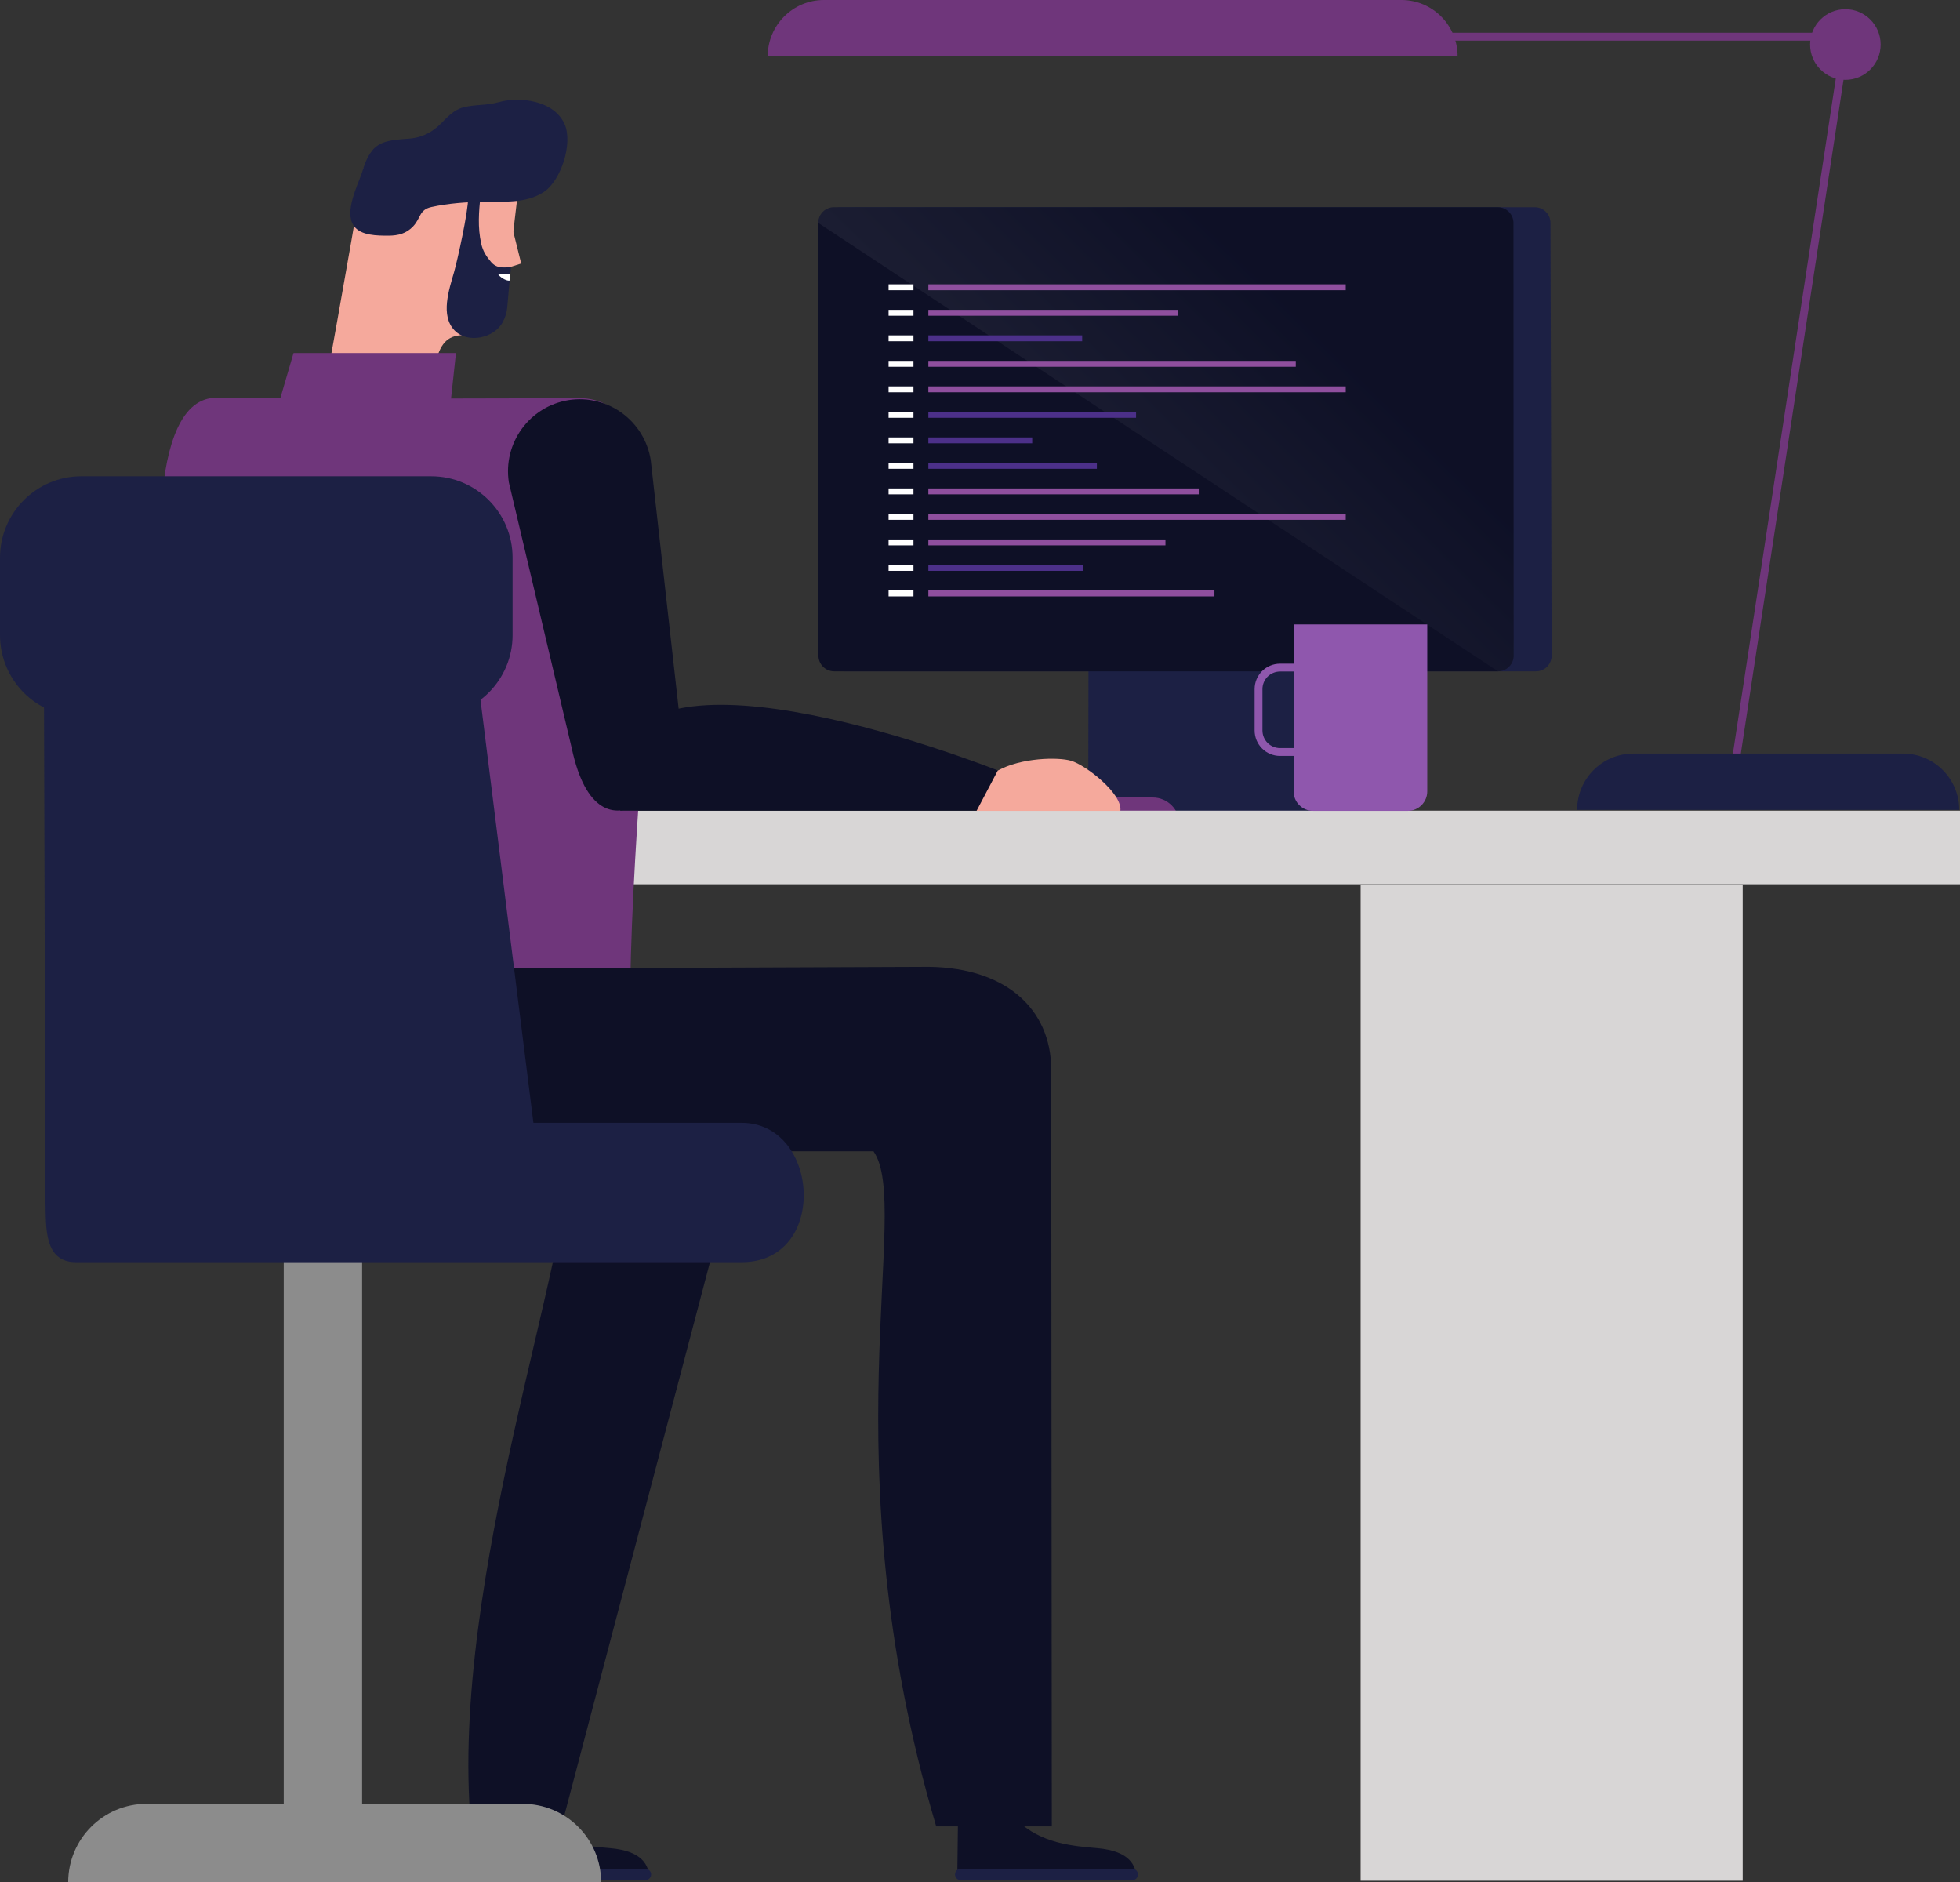<svg width="251" height="241" viewBox="0 0 251 241" fill="none" xmlns="http://www.w3.org/2000/svg">
<rect x="0" y="0" width="251" height="241" fill="#333333" stroke="none"/>
<path d="M170.704 101.631C170.704 102.737 169.801 103.641 168.697 103.641H141.371C140.267 103.641 139.364 102.737 139.364 101.631L139.464 46.23C139.464 45.125 140.367 44.22 141.471 44.22H168.797C169.901 44.22 170.804 45.125 170.804 46.23L170.704 101.631Z" fill="#1C2044"/>
<path d="M198.707 83.943C198.707 85.049 197.804 85.953 196.7 85.953H108.174C107.069 85.953 106.166 85.049 106.141 83.943L105.765 28.542C105.765 27.437 106.643 26.532 107.747 26.532H196.549C197.653 26.532 198.557 27.437 198.557 28.542L198.707 83.943Z" fill="#1C2044"/>
<path d="M193.839 83.943C193.839 85.049 192.936 85.953 191.832 85.953H106.819C105.715 85.953 104.811 85.049 104.811 83.943L104.786 28.542C104.786 27.437 105.689 26.532 106.794 26.532H191.807C192.911 26.532 193.814 27.437 193.814 28.542L193.839 83.943Z" fill="#0E1026"/>
<g opacity="0.3">
<path opacity="0.3" d="M104.786 28.542C104.786 27.437 105.689 26.532 106.794 26.532H191.807C192.911 26.532 193.814 27.437 193.814 28.542L193.839 83.943C193.839 85.049 192.936 85.953 191.832 85.953" fill="url(#paint0_linear)"/>
</g>
<path d="M178.357 103.817C178.357 102.636 177.404 101.681 176.224 101.681H136.428C135.248 101.681 134.295 102.636 134.295 103.817" fill="#1C2044"/>
<path d="M151.057 105.551C151.057 103.666 149.526 102.108 147.619 102.108H131.184C129.302 102.108 127.746 103.641 127.746 105.551" fill="#6F367B"/>
<path d="M251 103.792H7.302V113.214H251V103.792Z" fill="#D8D6D6"/>
<path d="M122.803 240.347C122.702 240.07 122.627 239.744 122.602 239.342L122.677 233.186L130.28 233.06C133.241 236.025 137.507 236.377 140.518 236.628C144.834 237.005 145.436 238.965 145.536 240.347H122.803Z" fill="#0E1026"/>
<path d="M145.737 239.995C145.737 240.397 145.411 240.724 145.01 240.724H123.028C122.627 240.724 122.301 240.397 122.301 239.995C122.301 239.593 122.627 239.266 123.028 239.266H145.01C145.411 239.266 145.737 239.593 145.737 239.995Z" fill="#1C2044"/>
<path d="M60.448 240.347C60.347 240.07 60.272 239.744 60.247 239.342L60.322 233.186L67.9 233.06C70.861 236.025 75.127 236.377 78.138 236.628C82.454 237.005 83.056 238.965 83.156 240.347H60.448Z" fill="#0E1026"/>
<path d="M83.382 239.995C83.382 240.397 83.056 240.724 82.655 240.724H60.674C60.272 240.724 59.946 240.397 59.946 239.995C59.946 239.593 60.272 239.266 60.674 239.266H82.655C83.056 239.266 83.382 239.593 83.382 239.995Z" fill="#1C2044"/>
<path d="M21.028 123.791L99.818 127.811L71.965 233.588H60.297C57.537 202.182 73.722 159.469 72.718 147.409H22.031" fill="#0E1026"/>
<path d="M67.047 18.944C66.495 23.266 66.044 26.808 65.542 31.482C64.939 37.16 64.513 43.316 59.72 42.939C55.078 42.562 56.057 47.863 54.2 53.29C51.916 59.898 47.3 52.16 41.252 51.833C41.252 51.833 44.815 32.261 46.597 21.432" fill="#F5A99C"/>
<path d="M47.651 19.296C47.826 19.07 48.027 18.869 48.253 18.718C49.332 17.864 51.239 17.864 52.544 17.738C54.074 17.588 55.304 16.959 56.408 15.879C57.261 15.025 58.114 14.045 59.344 13.743C60.799 13.367 62.355 13.517 63.835 13.09C66.495 12.311 70.987 12.839 72.317 15.929C73.371 18.366 71.865 23.09 69.657 24.572C67.323 26.105 64.488 25.778 61.853 25.829C59.62 25.879 57.437 26.03 55.254 26.507C53.648 26.859 53.924 27.914 52.895 28.994C52.042 29.899 50.988 30.175 49.758 30.175C48.378 30.175 46.17 30.2 45.292 28.894C44.088 27.135 45.744 23.844 46.346 22.135C46.622 21.18 46.998 20.1 47.651 19.296Z" fill="#1C2044"/>
<path d="M65.416 28.391L66.746 33.743L64.362 34.497" fill="#F5A99C"/>
<path d="M62.606 28.894C61.627 28.617 60.623 28.542 60.046 29.924C59.469 31.306 60.347 31.984 61.552 32.286" fill="#F5A99C"/>
<path d="M35.481 52.411H57.612L58.39 45.2H37.589L35.481 52.411Z" fill="#6F367B"/>
<path d="M61.527 25.05C61.326 27.16 61.151 29.07 61.627 31.205C61.828 32.135 62.28 32.839 62.882 33.542C63.584 34.371 64.463 34.296 65.441 34.17C65.366 34.798 64.99 38.793 64.965 39.296C64.914 39.974 64.714 40.627 64.388 41.23C63.334 43.291 59.896 44.044 58.215 42.311C56.358 40.401 57.512 37.059 58.139 34.874C58.566 33.391 59.971 27.06 59.946 25.351" fill="#1C2044"/>
<path d="M28.329 141.706C24.641 135.826 24.867 97.435 21.78 83.089C20.2 75.702 18.518 50.753 27.802 50.929C39.345 51.13 73.973 50.979 73.973 50.979C91.663 50.652 78.489 99.671 80.999 142.786" fill="#6F367B"/>
<path d="M87.272 93.968C88.05 98.993 76.733 112.234 73.22 95.802L65.165 61.758C64.388 56.733 67.8 52.034 72.819 51.23C77.837 50.451 82.529 53.868 83.332 58.893L87.272 93.968Z" fill="#0E1026"/>
<path d="M52.142 124.043C52.142 124.043 117.759 123.791 117.885 123.791C128.674 123.54 134.621 129.143 134.621 136.957L134.697 233.839H119.892C105.966 186.855 116.881 154.57 111.862 147.409H53.146" fill="#0E1026"/>
<path d="M76.984 241C76.984 235.447 72.492 230.95 66.947 230.95H18.769C13.224 230.95 8.732 235.447 8.732 241" fill="#8C8C8C"/>
<path d="M46.371 156.957H36.334V235.347H46.371V156.957Z" fill="#8C8C8C"/>
<path d="M94.975 161.605H9.736C5.646 161.605 5.897 157.208 5.822 153.942L6.875 148.716C7.327 146.002 9.962 143.766 12.722 143.766H94.95C105.012 143.741 106.141 161.605 94.975 161.605Z" fill="#1C2044"/>
<path d="M125.312 103.792L128.699 98.993C111.034 92.109 73.923 81.23 79.443 103.792H125.312Z" fill="#0E1026"/>
<path d="M143.479 103.792C143.73 101.581 139.038 97.963 137.181 97.41C135.5 96.907 130.757 97.008 127.771 98.666L125.061 103.817H143.479V103.792Z" fill="#F5A99C"/>
<path d="M5.822 153.942L5.621 85.099L6.022 71.029C6.022 68.265 8.281 66.004 11.041 66.004H56.885C59.645 66.004 57.387 60.627 57.387 63.391L60.046 77.737L69.582 153.942" fill="#1C2044"/>
<path d="M65.642 81.305C65.642 87.058 60.975 91.732 55.228 91.732H10.413C4.667 91.757 0 87.084 0 81.305V71.406C0 65.652 4.667 60.979 10.413 60.979H55.228C60.975 60.979 65.642 65.652 65.642 71.406V81.305Z" fill="#1C2044"/>
<path d="M65.266 35.929C64.789 36.004 63.961 35.426 63.785 35.1C64.187 35.075 64.914 35.05 65.341 35.05" fill="white"/>
<path d="M186.663 7.211C186.663 3.241 183.451 0 179.461 0H105.514C101.549 0 98.312 3.216 98.312 7.211" fill="#6F367B"/>
<path d="M235.847 5.108L221.292 100.588L222.284 100.74L236.839 5.26L235.847 5.108Z" fill="#6F367B"/>
<path d="M236.321 10.226C238.815 10.226 240.838 8.201 240.838 5.703C240.838 3.206 238.815 1.181 236.321 1.181C233.826 1.181 231.804 3.206 231.804 5.703C231.804 8.201 233.826 10.226 236.321 10.226Z" fill="#6F367B"/>
<path d="M233.812 4.196H168.069V5.201H233.812V4.196Z" fill="#6F367B"/>
<path d="M250.9 103.691C250.9 99.722 247.688 96.48 243.698 96.48H209.171C205.206 96.48 201.969 99.696 201.969 103.691" fill="#1C2044"/>
<path d="M165.661 79.948V84.973H163.929C162.123 84.973 160.667 86.43 160.667 88.239V93.516C160.667 95.325 162.123 96.782 163.929 96.782H165.661V101.33C165.661 102.686 166.765 103.817 168.145 103.817H180.29C181.645 103.817 182.774 102.711 182.774 101.33V79.948H165.661ZM163.929 95.777C162.675 95.777 161.671 94.772 161.671 93.516V88.239C161.671 86.983 162.675 85.978 163.929 85.978H165.661V95.777H163.929Z" fill="#8F57AD"/>
<path d="M116.981 36.406H113.794V37.16H116.981V36.406Z" fill="white"/>
<path d="M116.981 39.672H113.794V40.426H116.981V39.672Z" fill="white"/>
<path d="M116.981 42.939H113.794V43.693H116.981V42.939Z" fill="white"/>
<path d="M116.981 46.205H113.794V46.959H116.981V46.205Z" fill="white"/>
<path d="M116.981 49.471H113.794V50.225H116.981V49.471Z" fill="white"/>
<path d="M116.981 52.738H113.794V53.491H116.981V52.738Z" fill="white"/>
<path d="M116.981 56.004H113.794V56.758H116.981V56.004Z" fill="white"/>
<path d="M116.981 59.27H113.794V60.024H116.981V59.27Z" fill="white"/>
<path d="M116.981 62.536H113.794V63.29H116.981V62.536Z" fill="white"/>
<path d="M116.981 65.803H113.794V66.556H116.981V65.803Z" fill="white"/>
<path d="M116.981 69.069H113.794V69.823H116.981V69.069Z" fill="white"/>
<path d="M116.981 72.335H113.794V73.089H116.981V72.335Z" fill="white"/>
<path d="M116.981 75.601H113.794V76.355H116.981V75.601Z" fill="white"/>
<path d="M172.335 36.406H118.888V37.16H172.335V36.406Z" fill="#8F4F9E"/>
<path d="M150.881 39.672H118.888V40.426H150.881V39.672Z" fill="#8F4F9E"/>
<path d="M138.586 42.939H118.888V43.693H138.586V42.939Z" fill="#4C3089"/>
<path d="M165.937 46.205H118.888V46.959H165.937V46.205Z" fill="#8F4F9E"/>
<path d="M172.335 49.471H118.888V50.225H172.335V49.471Z" fill="#8F4F9E"/>
<path d="M145.486 52.738H118.888V53.491H145.486V52.738Z" fill="#4C3089"/>
<path d="M132.187 56.004H118.888V56.758H132.187V56.004Z" fill="#4C3089"/>
<path d="M140.468 59.27H118.888V60.024H140.468V59.27Z" fill="#4C3089"/>
<path d="M153.516 62.536H118.888V63.29H153.516V62.536Z" fill="#8F4F9E"/>
<path d="M172.335 65.803H118.888V66.556H172.335V65.803Z" fill="#8F4F9E"/>
<path d="M149.25 69.069H118.888V69.823H149.25V69.069Z" fill="#8F4F9E"/>
<path d="M138.711 72.335H118.888V73.089H138.711V72.335Z" fill="#4C3089"/>
<path d="M155.523 75.601H118.888V76.355H155.523V75.601Z" fill="#8F4F9E"/>
<path d="M223.173 113.239H174.242V240.799H223.173V113.239Z" fill="#D8D6D6"/>
<defs>
<linearGradient id="paint0_linear" x1="125.844" y1="80.177" x2="165.415" y2="39.905" gradientUnits="userSpaceOnUse">
<stop stop-color="white"/>
<stop offset="1" stop-color="#0E1026"/>
</linearGradient>
</defs>
</svg>
